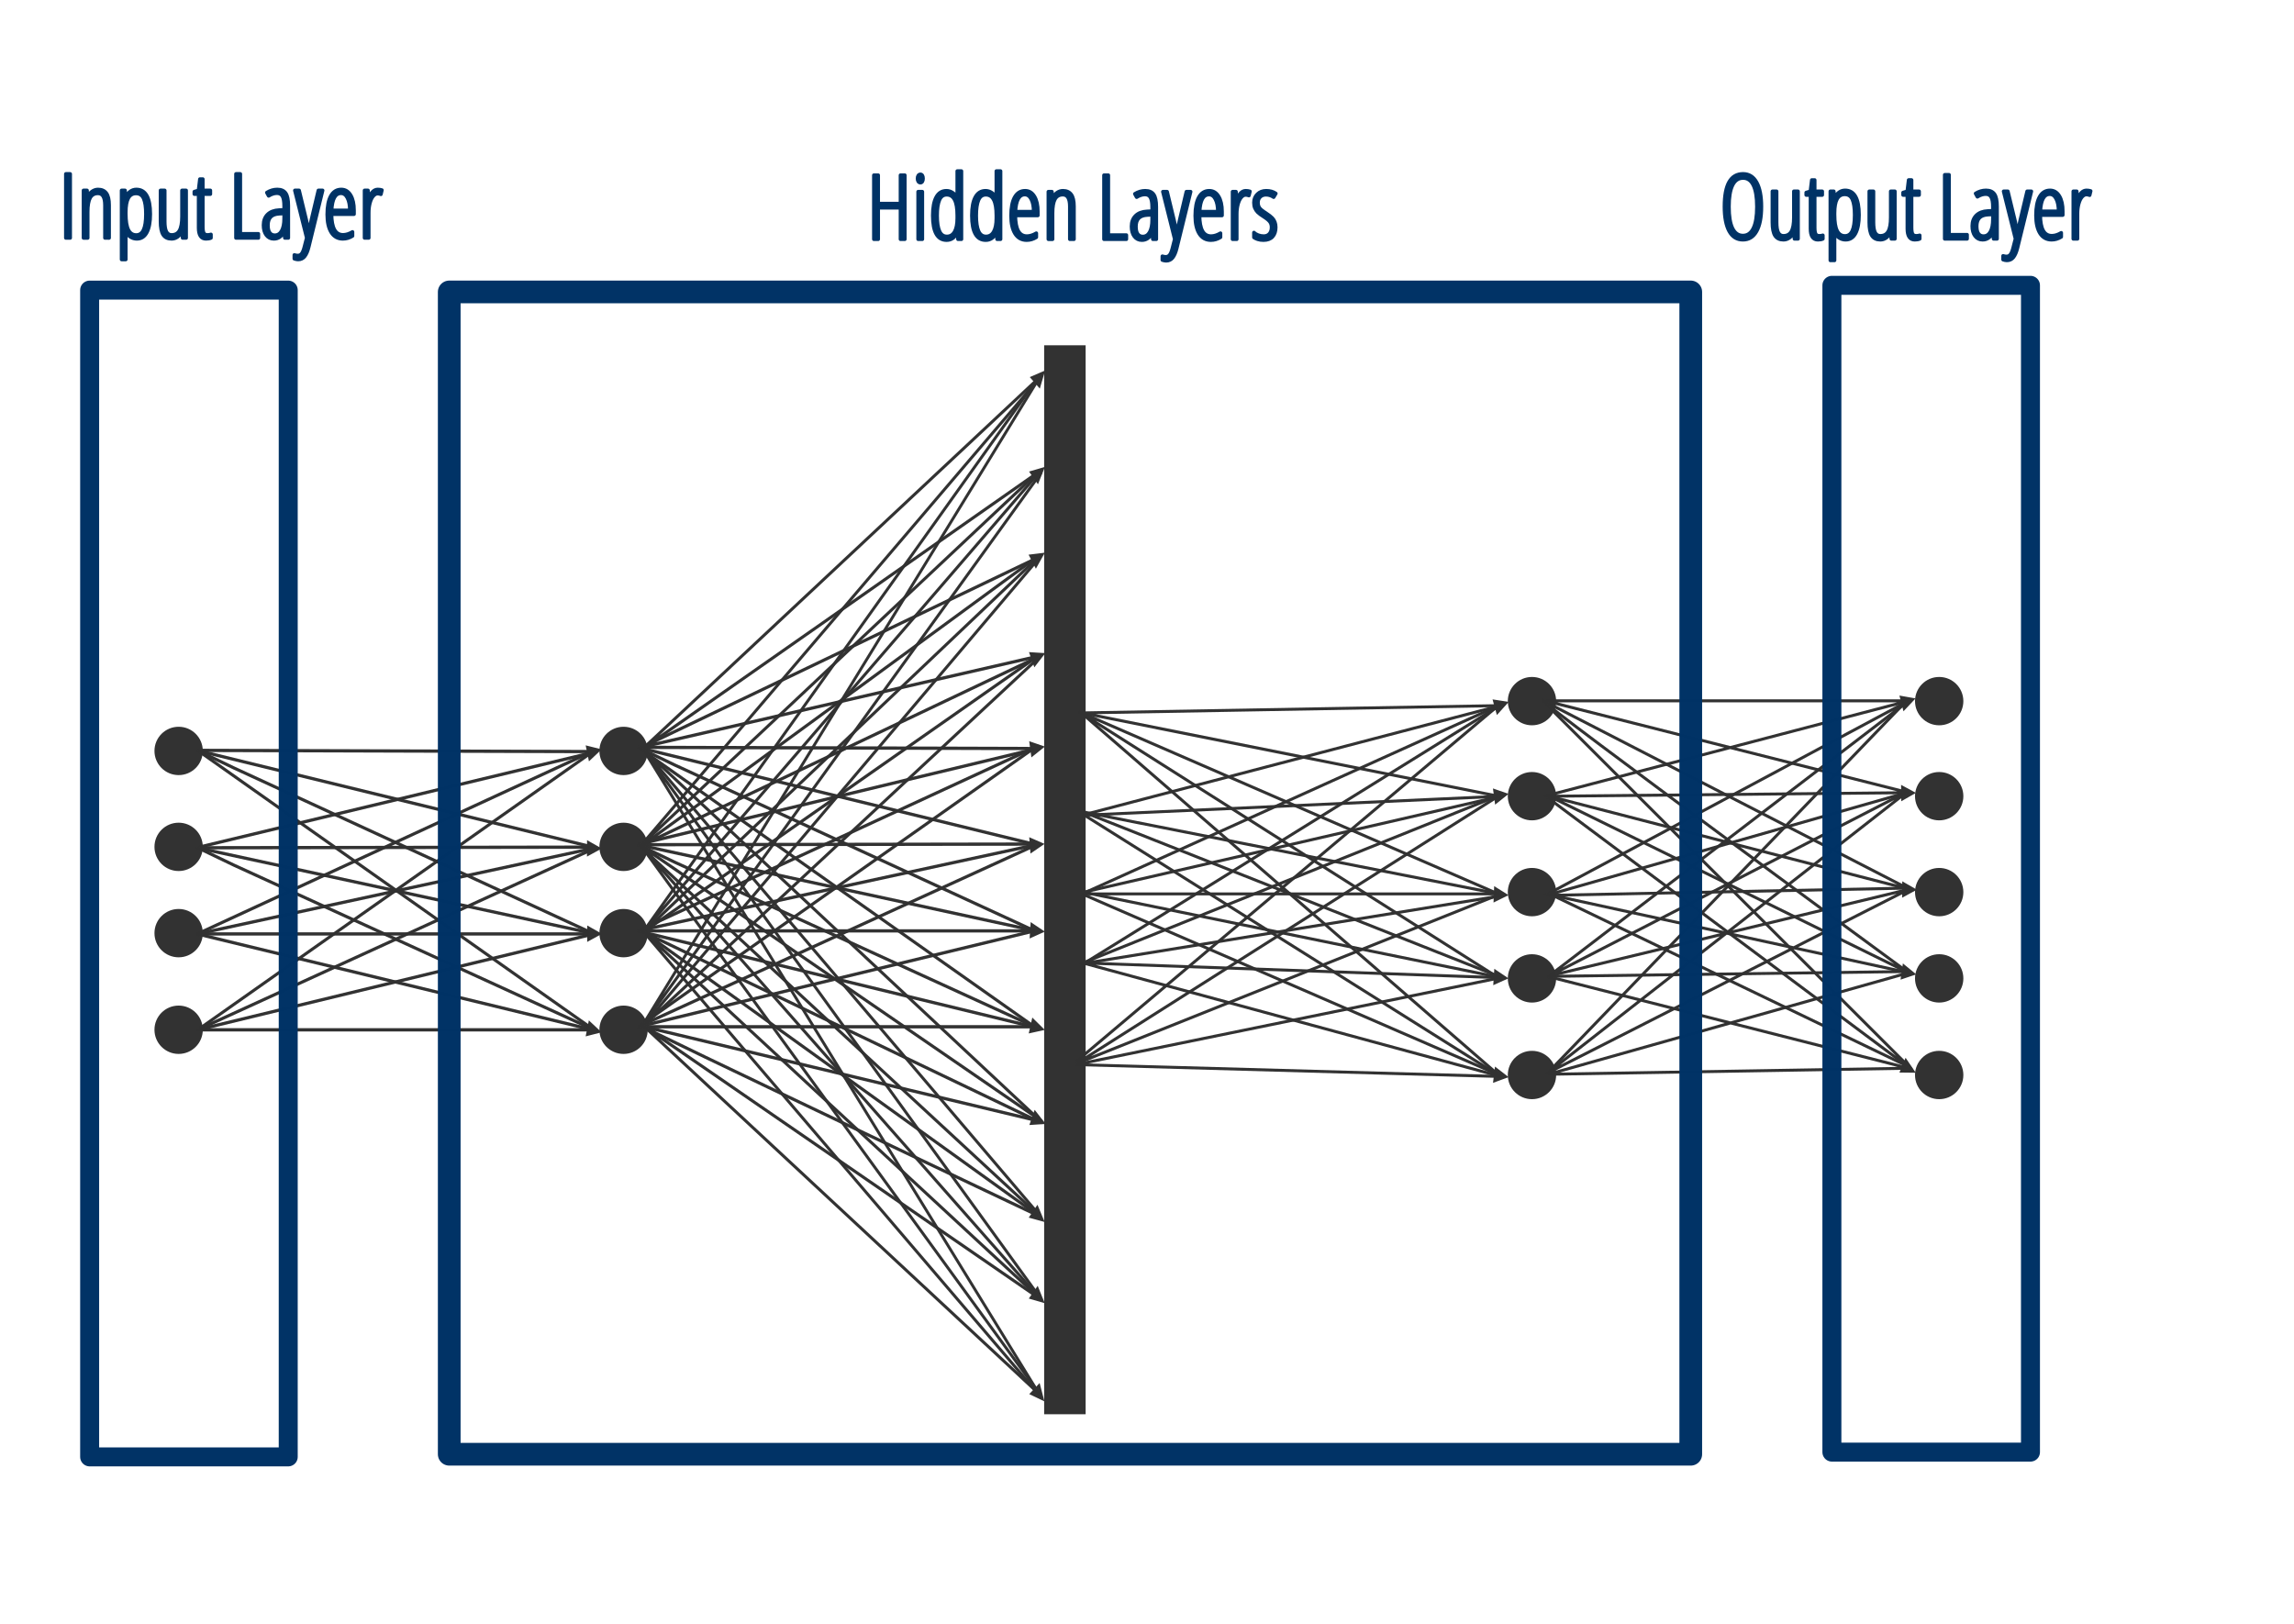 <?xml version="1.0" encoding="UTF-8" standalone="no"?>
<!-- Created with Inkscape (http://www.inkscape.org/) -->

<svg
   width="189.797mm"
   height="134.357mm"
   viewBox="0 0 189.797 134.357"
   version="1.1"
   id="svg5"
   sodipodi:docname="2layer_bild.svg"
   inkscape:version="1.2.2 (732a01da63, 2022-12-09)"
   xmlns:inkscape="http://www.inkscape.org/namespaces/inkscape"
   xmlns:sodipodi="http://sodipodi.sourceforge.net/DTD/sodipodi-0.dtd"
   xmlns="http://www.w3.org/2000/svg"
   xmlns:svg="http://www.w3.org/2000/svg">
  <sodipodi:namedview
     id="namedview424"
     pagecolor="#ffffff"
     bordercolor="#000000"
     borderopacity="0.25"
     inkscape:showpageshadow="2"
     inkscape:pageopacity="0.0"
     inkscape:pagecheckerboard="0"
     inkscape:deskcolor="#d1d1d1"
     inkscape:document-units="mm"
     showgrid="false"
     inkscape:zoom="0.98856545"
     inkscape:cx="264.01894"
     inkscape:cy="271.09991"
     inkscape:window-width="1366"
     inkscape:window-height="705"
     inkscape:window-x="-8"
     inkscape:window-y="-8"
     inkscape:window-maximized="1"
     inkscape:current-layer="svg5" />
  <defs
     id="defs2">
    <rect
       x="240.012"
       y="11.717"
       width="251.351"
       height="38.553"
       id="rect4763" />
    <rect
       x="37.417"
       y="573.554"
       width="128.288"
       height="79.111"
       id="rect2838-7" />
    <rect
       x="37.417"
       y="573.554"
       width="128.288"
       height="79.111"
       id="rect2838-7-4" />
  </defs>
  <circle
     style="fill:#323232;fill-opacity:1;stroke:none;stroke-width:0.333;stroke-linejoin:round;stroke-opacity:0.996;paint-order:fill markers stroke"
     id="path5067"
     cx="14.78"
     cy="62.135"
     r="2" />
  <circle
     style="fill:#323232;fill-opacity:1;stroke:none;stroke-width:0.333;stroke-linejoin:round;stroke-opacity:0.996;paint-order:fill markers stroke"
     id="path5067-0"
     cx="14.78"
     cy="85.206"
     r="2" />
  <circle
     style="fill:#323232;fill-opacity:1;stroke:none;stroke-width:0.333;stroke-linejoin:round;stroke-opacity:0.996;paint-order:fill markers stroke"
     id="path5067-05"
     cx="14.78"
     cy="70.073"
     r="2" />
  <circle
     style="fill:#323232;fill-opacity:1;stroke:none;stroke-width:0.333;stroke-linejoin:round;stroke-opacity:0.996;paint-order:fill markers stroke"
     id="path5067-8"
     cx="14.78"
     cy="77.212"
     r="2" />
  <g
     id="g6897-5"
     transform="matrix(1,0,0,1,65.636,27.412)"
     style="fill:#323232;fill-opacity:1">
    <circle
       style="fill:#323232;fill-opacity:1;stroke:none;stroke-width:0.333;stroke-linejoin:round;stroke-opacity:0.996;paint-order:fill markers stroke"
       id="path5067-7-3-0"
       cx="94.805"
       cy="38.467"
       r="2" />
    <circle
       style="fill:#323232;fill-opacity:1;stroke:none;stroke-width:0.333;stroke-linejoin:round;stroke-opacity:0.996;paint-order:fill markers stroke"
       id="path5067-7-3-2-3"
       cx="94.805"
       cy="30.602"
       r="2" />
    <circle
       style="fill:#323232;fill-opacity:1;stroke:none;stroke-width:0.333;stroke-linejoin:round;stroke-opacity:0.996;paint-order:fill markers stroke"
       id="path5067-0-2-1-3"
       cx="94.805"
       cy="61.538"
       r="2" />
    <circle
       style="fill:#323232;fill-opacity:1;stroke:none;stroke-width:0.333;stroke-linejoin:round;stroke-opacity:0.996;paint-order:fill markers stroke"
       id="path5067-05-0-6-2"
       cx="94.805"
       cy="46.405"
       r="2" />
    <circle
       style="fill:#323232;fill-opacity:1;stroke:none;stroke-width:0.333;stroke-linejoin:round;stroke-opacity:0.996;paint-order:fill markers stroke"
       id="path5067-8-7-9-8"
       cx="94.805"
       cy="53.544"
       r="2" />
  </g>
  <g
     id="g6897-5-6"
     transform="matrix(1,0,0,1,31.945,27.412)"
     style="display:inline;fill:#323232;fill-opacity:1">
    <circle
       style="fill:#323232;fill-opacity:1;stroke:none;stroke-width:0.333;stroke-linejoin:round;stroke-opacity:0.996;paint-order:fill markers stroke"
       id="path5067-7-3-0-8"
       cx="94.805"
       cy="38.467"
       r="2" />
    <circle
       style="fill:#323232;fill-opacity:1;stroke:none;stroke-width:0.333;stroke-linejoin:round;stroke-opacity:0.996;paint-order:fill markers stroke"
       id="path5067-7-3-2-3-2"
       cx="94.805"
       cy="30.602"
       r="2" />
    <circle
       style="fill:#323232;fill-opacity:1;stroke:none;stroke-width:0.333;stroke-linejoin:round;stroke-opacity:0.996;paint-order:fill markers stroke"
       id="path5067-0-2-1-3-1"
       cx="94.805"
       cy="61.538"
       r="2" />
    <circle
       style="fill:#323232;fill-opacity:1;stroke:none;stroke-width:0.333;stroke-linejoin:round;stroke-opacity:0.996;paint-order:fill markers stroke"
       id="path5067-05-0-6-2-3"
       cx="94.805"
       cy="46.405"
       r="2" />
    <circle
       style="fill:#323232;fill-opacity:1;stroke:none;stroke-width:0.333;stroke-linejoin:round;stroke-opacity:0.996;paint-order:fill markers stroke"
       id="path5067-8-7-9-8-3"
       cx="94.805"
       cy="53.544"
       r="2" />
  </g>
  <path
     style="display:inline;fill:#323232;fill-opacity:1;stroke:#323232;stroke-width:0.13;stroke-linejoin:miter;stroke-dasharray:none;stroke-opacity:0.996;paint-order:fill markers stroke"
     id="path17333-3"
     d="m 85.708,46.922 -0.253,-0.486 -0.253,-0.486 0.563,-0.069 0.563,-0.069 -0.31,0.555 z" />
  <path
     style="display:inline;fill:#323232;fill-opacity:1;stroke:#323232;stroke-width:0.13;stroke-linejoin:miter;stroke-dasharray:none;stroke-opacity:0.996;paint-order:fill markers stroke"
     id="path17333-3-1"
     d="m 85.599,55.082 -0.185,-0.526 -0.185,-0.526 0.565,0.035 0.565,0.035 -0.38,0.491 z" />
  <path
     style="display:inline;fill:#323232;fill-opacity:1;stroke:#323232;stroke-width:0.13;stroke-linejoin:miter;stroke-dasharray:none;stroke-opacity:0.996;paint-order:fill markers stroke"
     id="path17333-3-9"
     d="m 85.382,62.548 -0.076,-0.562 -0.076,-0.562 0.543,0.187 0.543,0.187 -0.466,0.375 z" />
  <path
     style="display:inline;fill:#323232;fill-opacity:1;stroke:#323232;stroke-width:0.13;stroke-linejoin:miter;stroke-dasharray:none;stroke-opacity:0.996;paint-order:fill markers stroke"
     id="path17333-3-9-9"
     d="m 85.199,85.426 0.124,-0.551 0.124,-0.551 0.432,0.428 0.432,0.428 -0.556,0.123 z" />
  <path
     style="display:inline;fill:#323232;fill-opacity:1;stroke:#323232;stroke-width:0.13;stroke-linejoin:miter;stroke-dasharray:none;stroke-opacity:0.996;paint-order:fill markers stroke"
     id="path17333-3-9-9-0"
     d="m 123.604,89.502 0.069,-0.564 0.069,-0.564 0.472,0.366 0.472,0.366 -0.54,0.197 z" />
  <path
     style="display:inline;fill:#323232;fill-opacity:1;stroke:#323232;stroke-width:0.13;stroke-linejoin:miter;stroke-dasharray:none;stroke-opacity:0.996;paint-order:fill markers stroke"
     id="path17333-3-9-9-0-8"
     d="m 157.52,58.725 -0.141,-0.545 -0.141,-0.545 0.56,0.099 0.56,0.099 -0.418,0.446 z" />
  <path
     style="display:inline;fill:#323232;fill-opacity:1;stroke:#323232;stroke-width:0.13;stroke-linejoin:miter;stroke-dasharray:none;stroke-opacity:0.996;paint-order:fill markers stroke"
     id="path17333-3-9-9-0-8-3"
     d="m 157.249,88.683 0.213,-0.512 0.213,-0.512 0.352,0.519 0.352,0.519 -0.566,-0.007 z" />
  <path
     style="display:inline;fill:#323232;fill-opacity:1;stroke:#323232;stroke-width:0.13;stroke-linejoin:miter;stroke-dasharray:none;stroke-opacity:0.996;paint-order:fill markers stroke"
     id="path17333-3-9-9-0-8-1"
     d="m 157.324,80.964 0.081,-0.562 0.081,-0.562 0.464,0.38 0.464,0.38 -0.544,0.181 z" />
  <path
     style="display:inline;fill:#323232;fill-opacity:1;stroke:#323232;stroke-width:0.13;stroke-linejoin:miter;stroke-dasharray:none;stroke-opacity:0.996;paint-order:fill markers stroke"
     id="path17333-3-9-9-0-8-0"
     d="m 157.44,74.172 0.005,-0.569 0.005,-0.569 0.508,0.291 0.508,0.291 -0.514,0.278 z" />
  <path
     style="display:inline;fill:#323232;fill-opacity:1;stroke:#323232;stroke-width:0.13;stroke-linejoin:miter;stroke-dasharray:none;stroke-opacity:0.996;paint-order:fill markers stroke"
     id="path17333-3-9-9-0-8-4"
     d="m 157.365,66.19 -0.005,-0.569 -0.005,-0.569 0.514,0.278 0.514,0.278 -0.508,0.291 z" />
  <path
     style="display:inline;fill:#323232;fill-opacity:1;stroke:#323232;stroke-width:0.13;stroke-linejoin:miter;stroke-dasharray:none;stroke-opacity:0.996;paint-order:fill markers stroke"
     id="path17333-3-9-9-0-1"
     d="m 123.617,81.416 0.037,-0.568 0.037,-0.568 0.491,0.33 0.491,0.33 -0.528,0.238 z" />
  <path
     style="display:inline;fill:#323232;fill-opacity:1;stroke:#323232;stroke-width:0.13;stroke-linejoin:miter;stroke-dasharray:none;stroke-opacity:0.996;paint-order:fill markers stroke"
     id="path17333-3-9-9-0-11"
     d="m 123.638,74.574 0.022,-0.569 0.022,-0.569 0.499,0.312 0.499,0.312 -0.522,0.257 z" />
  <path
     style="display:inline;fill:#323232;fill-opacity:1;stroke:#323232;stroke-width:0.13;stroke-linejoin:miter;stroke-dasharray:none;stroke-opacity:0.996;paint-order:fill markers stroke"
     id="path17333-3-9-9-0-0"
     d="m 123.751,66.459 -0.076,-0.562 -0.076,-0.562 0.543,0.188 0.543,0.188 -0.467,0.375 z" />
  <path
     style="display:inline;fill:#323232;fill-opacity:1;stroke:#323232;stroke-width:0.13;stroke-linejoin:miter;stroke-dasharray:none;stroke-opacity:0.996;paint-order:fill markers stroke"
     id="path17333-3-9-9-0-7"
     d="m 123.877,59.035 -0.15,-0.542 -0.15,-0.542 0.561,0.086 0.561,0.086 -0.411,0.456 z" />
  <path
     style="display:inline;fill:#323232;fill-opacity:1;stroke:#323232;stroke-width:0.13;stroke-linejoin:miter;stroke-dasharray:none;stroke-opacity:0.996;paint-order:fill markers stroke"
     id="path17333-3-9-9-06"
     d="m 85.264,115.334 0.359,-0.384 0.359,-0.384 0.165,0.634 0.165,0.634 -0.524,-0.251 z" />
  <path
     style="display:inline;fill:#323232;fill-opacity:1;stroke:#323232;stroke-width:0.13;stroke-linejoin:miter;stroke-dasharray:none;stroke-opacity:0.996;paint-order:fill markers stroke"
     id="path17333-3-9-9-1"
     d="m 85.224,107.411 0.308,-0.441 0.308,-0.441 0.242,0.599 0.242,0.599 -0.549,-0.158 z" />
  <path
     style="display:inline;fill:#323232;fill-opacity:1;stroke:#323232;stroke-width:0.13;stroke-linejoin:miter;stroke-dasharray:none;stroke-opacity:0.996;paint-order:fill markers stroke"
     id="path17333-3-9-9-07"
     d="m 85.217,100.712 0.303,-0.445 0.303,-0.445 0.248,0.596 0.248,0.596 -0.551,-0.15 z" />
  <path
     style="display:inline;fill:#323232;fill-opacity:1;stroke:#323232;stroke-width:0.13;stroke-linejoin:miter;stroke-dasharray:none;stroke-opacity:0.996;paint-order:fill markers stroke"
     id="path17333-3-9-9-8"
     d="m 85.258,93.017 0.184,-0.527 0.184,-0.527 0.381,0.49 0.381,0.49 -0.565,0.037 z" />
  <path
     style="display:inline;fill:#323232;fill-opacity:1;stroke:#323232;stroke-width:0.13;stroke-linejoin:miter;stroke-dasharray:none;stroke-opacity:0.996;paint-order:fill markers stroke"
     id="path17333-3-9-91"
     d="m 85.258,77.551 0.037,-0.568 0.037,-0.568 0.491,0.33 0.491,0.33 -0.528,0.238 z" />
  <path
     style="display:inline;fill:#323232;fill-opacity:1;stroke:#323232;stroke-width:0.13;stroke-linejoin:miter;stroke-dasharray:none;stroke-opacity:0.996;paint-order:fill markers stroke"
     id="path17333-3-9-96"
     d="m 85.312,70.511 -0.042,-0.567 -0.042,-0.567 0.53,0.232 0.53,0.232 -0.488,0.335 z" />
  <path
     style="display:inline;fill:#323232;fill-opacity:1;stroke:#323232;stroke-width:0.13;stroke-linejoin:miter;stroke-dasharray:none;stroke-opacity:0.996;paint-order:fill markers stroke"
     id="path17333-3-6"
     d="m 85.862,39.936 -0.309,-0.44 -0.309,-0.44 0.549,-0.161 0.549,-0.161 -0.24,0.6 z" />
  <path
     style="display:inline;fill:#323232;fill-opacity:1;stroke:#323232;stroke-width:0.13;stroke-linejoin:miter;stroke-dasharray:none;stroke-opacity:0.996;paint-order:fill markers stroke"
     id="path17333-3-7"
     d="m 86.002,32.023 -0.347,-0.398 -0.347,-0.398 0.531,-0.229 0.531,-0.229 -0.184,0.627 z" />
  <g
     id="g23153"
     transform="matrix(0.854,0,0,1,-2.509,-1.414)">
    <path
       style="fill:#323232;fill-opacity:1;stroke:#323232;stroke-width:0.27;stroke-linejoin:round;stroke-dasharray:none;stroke-opacity:0.996;paint-order:fill markers stroke"
       d="m 21.989,63.503 38.453,0.1"
       id="path9126" />
    <path
       style="display:inline;fill:#323232;fill-opacity:1;stroke:#323232;stroke-width:0.27;stroke-linejoin:round;stroke-dasharray:none;stroke-opacity:0.996;paint-order:fill markers stroke"
       d="M 21.989,86.625 H 60.555"
       id="path9126-3" />
    <path
       style="display:inline;fill:#323232;fill-opacity:1;stroke:#323232;stroke-width:0.27;stroke-linejoin:round;stroke-dasharray:none;stroke-opacity:0.996;paint-order:fill markers stroke"
       d="M 21.989,78.692 H 60.483"
       id="path9126-33" />
    <path
       style="display:inline;fill:#323232;fill-opacity:1;stroke:#323232;stroke-width:0.27;stroke-linejoin:round;stroke-dasharray:none;stroke-opacity:0.996;paint-order:fill markers stroke"
       d="m 21.954,71.562 c 0,0 39.432,-0.053 38.583,-0.053"
       id="path9126-4" />
    <path
       style="fill:#323232;fill-opacity:1;stroke:#323232;stroke-width:0.265;stroke-linejoin:round;stroke-dasharray:none;stroke-opacity:0.996;paint-order:fill markers stroke"
       d="M 21.984,71.558 60.405,63.669"
       id="path13390" />
    <path
       style="display:inline;fill:#323232;fill-opacity:1;stroke:#323232;stroke-width:0.265;stroke-linejoin:round;stroke-dasharray:none;stroke-opacity:0.996;paint-order:fill markers stroke"
       d="M 22.059,86.632 60.509,78.681"
       id="path13390-3" />
    <path
       style="display:inline;fill:#323232;fill-opacity:1;stroke:#323232;stroke-width:0.265;stroke-linejoin:round;stroke-dasharray:none;stroke-opacity:0.996;paint-order:fill markers stroke"
       d="m 22.017,63.503 38.522,8.039"
       id="path13390-8" />
    <path
       style="display:inline;fill:#323232;fill-opacity:1;stroke:#323232;stroke-width:0.265;stroke-linejoin:round;stroke-dasharray:none;stroke-opacity:0.996;paint-order:fill markers stroke"
       d="m 21.992,71.552 38.514,7.124"
       id="path13390-8-7" />
    <path
       style="display:inline;fill:#323232;fill-opacity:1;stroke:#323232;stroke-width:0.265;stroke-linejoin:round;stroke-dasharray:none;stroke-opacity:0.996;paint-order:fill markers stroke"
       d="m 22.027,78.688 38.448,7.965"
       id="path13390-8-5" />
    <path
       style="fill:#323232;fill-opacity:1;stroke:#323232;stroke-width:0.265;stroke-linejoin:round;stroke-dasharray:none;stroke-opacity:0.996;paint-order:fill markers stroke"
       d="M 22.06,78.689 60.423,63.548"
       id="path14264" />
    <path
       style="fill:#323232;fill-opacity:1;stroke:#323232;stroke-width:0.265;stroke-linejoin:round;stroke-dasharray:none;stroke-opacity:0.996;paint-order:fill markers stroke"
       d="M 22.057,86.65 60.385,63.595"
       id="path14266" />
    <path
       style="display:inline;fill:#323232;fill-opacity:1;stroke:#323232;stroke-width:0.265;stroke-linejoin:round;stroke-dasharray:none;stroke-opacity:0.996;paint-order:fill markers stroke"
       d="M 22.02,78.698 60.679,71.552"
       id="path13390-6" />
    <path
       style="display:inline;fill:#323232;fill-opacity:1;stroke:#323232;stroke-width:0.265;stroke-linejoin:round;stroke-dasharray:none;stroke-opacity:0.996;paint-order:fill markers stroke"
       d="M 22.04,86.643 60.596,71.586"
       id="path14264-5" />
    <path
       style="display:inline;fill:#323232;fill-opacity:1;stroke:#323232;stroke-width:0.265;stroke-linejoin:round;stroke-dasharray:none;stroke-opacity:0.996;paint-order:fill markers stroke"
       d="M 60.481,86.635 22.081,63.501"
       id="path14266-6" />
    <path
       style="display:inline;fill:#323232;fill-opacity:1;stroke:#323232;stroke-width:0.265;stroke-linejoin:round;stroke-dasharray:none;stroke-opacity:0.996;paint-order:fill markers stroke"
       d="M 60.533,78.709 25.627,64.969 22.045,63.501"
       id="path14264-5-9" />
    <path
       style="display:inline;fill:#323232;fill-opacity:1;stroke:#323232;stroke-width:0.265;stroke-linejoin:round;stroke-dasharray:none;stroke-opacity:0.996;paint-order:fill markers stroke"
       d="M 60.515,86.636 25.627,73.01 22.045,71.543"
       id="path14264-5-9-2" />
    <path
       style="fill:#323232;fill-opacity:1;stroke:#323232;stroke-width:0.265;stroke-linejoin:miter;stroke-dasharray:none;stroke-opacity:0.996;paint-order:fill markers stroke"
       id="path17333"
       d="m 49.095,59.835 v -1.182 -1.182 l 1.024,0.591 1.024,0.591 -1.024,0.591 z"
       transform="matrix(0.569,-0.136,0.112,0.469,25.408,42.901)" />
    <path
       style="display:inline;fill:#323232;fill-opacity:1;stroke:#323232;stroke-width:0.265;stroke-linejoin:miter;stroke-dasharray:none;stroke-opacity:0.996;paint-order:fill markers stroke"
       id="path17333-9"
       d="m 49.095,59.835 v -1.182 -1.182 l 1.024,0.591 1.024,0.591 -1.024,0.591 z"
       transform="matrix(0.585,0.004,-0.003,0.482,31.341,43.146)" />
    <path
       style="display:inline;fill:#323232;fill-opacity:1;stroke:#323232;stroke-width:0.265;stroke-linejoin:miter;stroke-dasharray:none;stroke-opacity:0.996;paint-order:fill markers stroke"
       id="path17333-9-9"
       d="m 49.095,59.835 v -1.182 -1.182 l 1.024,0.591 1.024,0.591 -1.024,0.591 z"
       transform="matrix(0.585,0.004,-0.003,0.482,31.361,50.206)" />
    <path
       style="display:inline;fill:#323232;fill-opacity:1;stroke:#323232;stroke-width:0.265;stroke-linejoin:miter;stroke-dasharray:none;stroke-opacity:0.996;paint-order:fill markers stroke"
       id="path17333-9-9-7"
       d="m 49.095,59.835 v -1.182 -1.182 l 1.024,0.591 1.024,0.591 -1.024,0.591 z"
       transform="matrix(0.569,0.133,-0.11,0.469,38.423,52.485)" />
  </g>
  <g
     id="g6664-2"
     transform="translate(29.591,20.212)"
     style="display:inline;fill:#323232;fill-opacity:1">
    <circle
       style="fill:#323232;fill-opacity:1;stroke:none;stroke-width:0.333;stroke-linejoin:round;stroke-opacity:0.996;paint-order:fill markers stroke"
       id="path5067-7"
       cx="22"
       cy="41.923"
       r="2" />
    <circle
       style="fill:#323232;fill-opacity:1;stroke:none;stroke-width:0.333;stroke-linejoin:round;stroke-opacity:0.996;paint-order:fill markers stroke"
       id="path5067-0-2"
       cx="22"
       cy="64.994"
       r="2" />
    <circle
       style="fill:#323232;fill-opacity:1;stroke:none;stroke-width:0.333;stroke-linejoin:round;stroke-opacity:0.996;paint-order:fill markers stroke"
       id="path5067-05-0"
       cx="22"
       cy="49.861"
       r="2" />
    <circle
       style="fill:#323232;fill-opacity:1;stroke:none;stroke-width:0.333;stroke-linejoin:round;stroke-opacity:0.996;paint-order:fill markers stroke"
       id="path5067-8-7"
       cx="22"
       cy="57"
       r="2" />
  </g>
  <g
     id="g23189"
     transform="matrix(0.854,0,0,1,-2.509,-1.414)">
    <path
       style="display:inline;fill:none;fill-opacity:1;stroke:#323232;stroke-width:0.27;stroke-linejoin:round;stroke-dasharray:none;stroke-opacity:0.996;paint-order:fill markers stroke"
       d="M 64.675,63.251 103.129,63.351"
       id="path9126-40" />
    <path
       style="display:inline;fill:none;fill-opacity:1;stroke:#323232;stroke-width:0.27;stroke-linejoin:round;stroke-dasharray:none;stroke-opacity:0.996;paint-order:fill markers stroke"
       d="M 64.675,86.372 H 103.241"
       id="path9126-3-6" />
    <path
       style="display:inline;fill:none;fill-opacity:1;stroke:#323232;stroke-width:0.27;stroke-linejoin:round;stroke-dasharray:none;stroke-opacity:0.996;paint-order:fill markers stroke"
       d="M 64.675,78.44 H 103.17"
       id="path9126-33-9" />
    <path
       style="display:inline;fill:none;fill-opacity:1;stroke:#323232;stroke-width:0.27;stroke-linejoin:round;stroke-dasharray:none;stroke-opacity:0.996;paint-order:fill markers stroke"
       d="m 64.64,71.309 c 0,0 39.432,-0.053 38.583,-0.053"
       id="path9126-4-4" />
    <path
       style="display:inline;fill:none;fill-opacity:1;stroke:#323232;stroke-width:0.265;stroke-linejoin:round;stroke-dasharray:none;stroke-opacity:0.996;paint-order:fill markers stroke"
       d="M 64.67,71.306 103.091,63.417"
       id="path13390-0" />
    <path
       style="display:inline;fill:none;fill-opacity:1;stroke:#323232;stroke-width:0.265;stroke-linejoin:round;stroke-dasharray:none;stroke-opacity:0.996;paint-order:fill markers stroke"
       d="M 64.745,86.379 103.195,78.428"
       id="path13390-3-2" />
    <path
       style="display:inline;fill:none;fill-opacity:1;stroke:#323232;stroke-width:0.265;stroke-linejoin:round;stroke-dasharray:none;stroke-opacity:0.996;paint-order:fill markers stroke"
       d="m 64.703,63.25 38.522,8.039"
       id="path13390-8-8" />
    <path
       style="display:inline;fill:none;fill-opacity:1;stroke:#323232;stroke-width:0.265;stroke-linejoin:round;stroke-dasharray:none;stroke-opacity:0.996;paint-order:fill markers stroke"
       d="m 64.679,71.3 38.514,7.124"
       id="path13390-8-7-0" />
    <path
       style="display:inline;fill:none;fill-opacity:1;stroke:#323232;stroke-width:0.265;stroke-linejoin:round;stroke-dasharray:none;stroke-opacity:0.996;paint-order:fill markers stroke"
       d="m 64.713,78.436 38.448,7.965"
       id="path13390-8-5-1" />
    <path
       style="display:inline;fill:none;fill-opacity:1;stroke:#323232;stroke-width:0.265;stroke-linejoin:round;stroke-dasharray:none;stroke-opacity:0.996;paint-order:fill markers stroke"
       d="M 64.746,78.437 103.109,63.296"
       id="path14264-3" />
    <path
       style="display:inline;fill:none;fill-opacity:1;stroke:#323232;stroke-width:0.265;stroke-linejoin:round;stroke-dasharray:none;stroke-opacity:0.996;paint-order:fill markers stroke"
       d="M 64.743,86.398 103.072,63.342"
       id="path14266-0" />
    <path
       style="display:inline;fill:none;fill-opacity:1;stroke:#323232;stroke-width:0.265;stroke-linejoin:round;stroke-dasharray:none;stroke-opacity:0.996;paint-order:fill markers stroke"
       d="m 64.706,78.445 38.659,-7.146"
       id="path13390-6-3" />
    <path
       style="display:inline;fill:none;fill-opacity:1;stroke:#323232;stroke-width:0.265;stroke-linejoin:round;stroke-dasharray:none;stroke-opacity:0.996;paint-order:fill markers stroke"
       d="M 64.726,86.39 103.283,71.333"
       id="path14264-5-6" />
    <path
       style="display:inline;fill:none;fill-opacity:1;stroke:#323232;stroke-width:0.265;stroke-linejoin:round;stroke-dasharray:none;stroke-opacity:0.996;paint-order:fill markers stroke"
       d="M 103.168,86.383 64.767,63.248"
       id="path14266-6-6" />
    <path
       style="display:inline;fill:none;fill-opacity:1;stroke:#323232;stroke-width:0.265;stroke-linejoin:round;stroke-dasharray:none;stroke-opacity:0.996;paint-order:fill markers stroke"
       d="M 103.219,78.456 68.313,64.716 64.731,63.249"
       id="path14264-5-9-22" />
    <path
       style="display:inline;fill:none;fill-opacity:1;stroke:#323232;stroke-width:0.265;stroke-linejoin:round;stroke-dasharray:none;stroke-opacity:0.996;paint-order:fill markers stroke"
       d="M 103.202,86.383 68.313,72.758 64.731,71.29"
       id="path14264-5-9-2-6" />
    <path
       style="fill:none;fill-opacity:1;stroke:#323232;stroke-width:0.265;stroke-linejoin:miter;stroke-dasharray:none;stroke-opacity:0.996;paint-order:fill markers stroke"
       d="M 103.455,55.723 65.199,63.219 103.384,47.591"
       id="path19032" />
    <path
       style="fill:none;fill-opacity:1;stroke:#323232;stroke-width:0.265;stroke-linejoin:miter;stroke-dasharray:none;stroke-opacity:0.996;paint-order:fill markers stroke"
       d="M 65.552,63.219 Z"
       id="path19034" />
    <path
       style="fill:none;fill-opacity:1;stroke:#323232;stroke-width:0.265;stroke-linejoin:miter;stroke-dasharray:none;stroke-opacity:0.996;paint-order:fill markers stroke"
       d="M 103.596,40.449 65.203,63.378 103.526,32.741"
       id="path19036" />
    <path
       style="fill:none;fill-opacity:1;stroke:#323232;stroke-width:0.265;stroke-linejoin:miter;stroke-dasharray:none;stroke-opacity:0.996;paint-order:fill markers stroke"
       d="M 103.95,94.333 65.199,63.36 103.331,101.652"
       id="path19038" />
    <path
       style="fill:none;fill-opacity:1;stroke:#323232;stroke-width:0.265;stroke-linejoin:miter;stroke-dasharray:none;stroke-opacity:0.996;paint-order:fill markers stroke"
       d="M 103.853,108.971 65.269,63.431 103.809,117.032"
       id="path19040" />
    <path
       style="fill:none;fill-opacity:1;stroke:#323232;stroke-width:0.265;stroke-linejoin:miter;stroke-dasharray:none;stroke-opacity:0.996;paint-order:fill markers stroke"
       d="M 103.526,32.811 65.057,71.351 103.384,40.59"
       id="path19042" />
    <path
       style="fill:none;fill-opacity:1;stroke:#323232;stroke-width:0.265;stroke-linejoin:miter;stroke-dasharray:none;stroke-opacity:0.996;paint-order:fill markers stroke"
       d="m 103.384,47.52 c 0,0 -37.974,23.76 -38.256,23.831 L 103.455,55.794"
       id="path19044" />
    <path
       style="fill:none;fill-opacity:1;stroke:#323232;stroke-width:0.265;stroke-linejoin:miter;stroke-dasharray:none;stroke-opacity:0.996;paint-order:fill markers stroke"
       d="M 103.879,94.191 64.704,71.209 c 0.849,0.778 38.681,30.619 38.681,30.619"
       id="path19046" />
    <path
       style="fill:none;fill-opacity:1;stroke:#323232;stroke-width:0.265;stroke-linejoin:miter;stroke-dasharray:none;stroke-opacity:0.996;paint-order:fill markers stroke"
       d="M 103.879,109.041 65.128,71.492 103.446,116.511"
       id="path19048" />
    <path
       style="fill:none;fill-opacity:1;stroke:#323232;stroke-width:0.265;stroke-linejoin:miter;stroke-dasharray:none;stroke-opacity:0.996;paint-order:fill markers stroke"
       d="M 103.526,32.882 Z"
       id="path19050" />
    <path
       style="fill:none;fill-opacity:1;stroke:#323232;stroke-width:0.265;stroke-linejoin:miter;stroke-dasharray:none;stroke-opacity:0.996;paint-order:fill markers stroke"
       d="M 103.526,32.67 65.269,78.493 103.667,40.449"
       id="path19052" />
    <path
       style="fill:none;fill-opacity:1;stroke:#323232;stroke-width:0.265;stroke-linejoin:miter;stroke-dasharray:none;stroke-opacity:0.996;paint-order:fill markers stroke"
       d="M 103.455,55.723 65.34,78.493 103.526,47.52"
       id="path19054" />
    <path
       style="fill:none;fill-opacity:1;stroke:#323232;stroke-width:0.265;stroke-linejoin:miter;stroke-dasharray:none;stroke-opacity:0.996;paint-order:fill markers stroke"
       d="M 103.72,94.28 65.34,78.564 103.367,101.899"
       id="path19056" />
    <path
       style="fill:none;fill-opacity:1;stroke:#323232;stroke-width:0.265;stroke-linejoin:miter;stroke-dasharray:none;stroke-opacity:0.996;paint-order:fill markers stroke"
       d="M 103.756,108.918 65.269,78.493 103.879,117.103"
       id="path19058" />
    <path
       style="fill:none;fill-opacity:1;stroke:#323232;stroke-width:0.265;stroke-linejoin:miter;stroke-dasharray:none;stroke-opacity:0.996;paint-order:fill markers stroke"
       d="M 103.526,32.811 65.128,86.342 103.809,40.519"
       id="path19060" />
    <path
       style="fill:none;fill-opacity:1;stroke:#323232;stroke-width:0.265;stroke-linejoin:miter;stroke-dasharray:none;stroke-opacity:0.996;paint-order:fill markers stroke"
       d="M 103.526,47.661 65.199,86.342 103.526,55.864"
       id="path19062" />
    <path
       style="fill:none;fill-opacity:1;stroke:#323232;stroke-width:0.265;stroke-linejoin:miter;stroke-dasharray:none;stroke-opacity:0.996;paint-order:fill markers stroke"
       d="M 103.667,94.191 65.199,86.342 C 65.34,86.554 103.49,101.988 103.49,101.988"
       id="path19064" />
    <path
       style="fill:none;fill-opacity:1;stroke:#323232;stroke-width:0.265;stroke-linejoin:miter;stroke-dasharray:none;stroke-opacity:0.996;paint-order:fill markers stroke"
       d="M 103.782,108.927 65.34,86.342 103.375,116.564"
       id="path19066" />
  </g>
  <rect
     style="fill:#323232;fill-opacity:1;stroke:#323232;stroke-width:0.236;stroke-linejoin:miter;stroke-dasharray:none;stroke-opacity:0.996;paint-order:fill markers stroke"
     id="rect21914"
     width="3.197"
     height="88.214"
     x="86.507"
     y="28.688" />
  <path
     style="fill:none;fill-opacity:1;stroke:#323232;stroke-width:0.244;stroke-linejoin:miter;stroke-dasharray:none;stroke-opacity:0.996;paint-order:fill markers stroke"
     d="M 123.933,73.967 H 89.523 L 123.933,58.41"
     id="path28733" />
  <path
     style="fill:none;fill-opacity:1;stroke:#323232;stroke-width:0.244;stroke-linejoin:miter;stroke-dasharray:none;stroke-opacity:0.996;paint-order:fill markers stroke"
     d="m 124.054,65.906 -34.41,7.92 34.531,7.071"
     id="path28735" />
  <path
     style="fill:none;fill-opacity:1;stroke:#323232;stroke-width:0.244;stroke-linejoin:miter;stroke-dasharray:none;stroke-opacity:0.996;paint-order:fill markers stroke"
     d="M 89.523,73.967 124.054,88.959"
     id="path28737" />
  <path
     style="fill:none;fill-opacity:1;stroke:#323232;stroke-width:0.244;stroke-linejoin:miter;stroke-dasharray:none;stroke-opacity:0.996;paint-order:fill markers stroke"
     d="M 124.015,65.889 89.492,67.461 124.023,58.41"
     id="path28739" />
  <path
     style="fill:none;fill-opacity:1;stroke:#323232;stroke-width:0.244;stroke-linejoin:miter;stroke-dasharray:none;stroke-opacity:0.996;paint-order:fill markers stroke"
     d="M 124.023,73.967 89.613,67.179 124.264,80.897"
     id="path28741" />
  <path
     style="fill:none;fill-opacity:1;stroke:#323232;stroke-width:0.244;stroke-linejoin:miter;stroke-dasharray:none;stroke-opacity:0.996;paint-order:fill markers stroke"
     d="M 89.734,67.461 124.159,89.082"
     id="path28743" />
  <path
     style="fill:none;fill-opacity:1;stroke:#323232;stroke-width:0.244;stroke-linejoin:miter;stroke-dasharray:none;stroke-opacity:0.996;paint-order:fill markers stroke"
     d="M 124.023,80.897 89.598,79.678 124.264,89.1"
     id="path28745" />
  <path
     style="fill:none;fill-opacity:1;stroke:#323232;stroke-width:0.244;stroke-linejoin:miter;stroke-dasharray:none;stroke-opacity:0.996;paint-order:fill markers stroke"
     d="M 124.264,74.109 89.372,79.766 124.144,65.764"
     id="path28747" />
  <path
     style="fill:none;fill-opacity:1;stroke:#323232;stroke-width:0.244;stroke-linejoin:miter;stroke-dasharray:none;stroke-opacity:0.996;paint-order:fill markers stroke"
     d="M 89.613,79.766 124.023,58.41"
     id="path28749" />
  <path
     style="fill:none;fill-opacity:1;stroke:#323232;stroke-width:0.244;stroke-linejoin:miter;stroke-dasharray:none;stroke-opacity:0.996;paint-order:fill markers stroke"
     d="m 123.844,58.389 -34.32,0.6 34.491,6.9"
     id="path28751" />
  <path
     style="fill:none;fill-opacity:1;stroke:#323232;stroke-width:0.244;stroke-linejoin:miter;stroke-dasharray:none;stroke-opacity:0.996;paint-order:fill markers stroke"
     d="M 124.015,73.99 89.268,58.889 124.271,81.09"
     id="path28753" />
  <path
     style="fill:none;fill-opacity:1;stroke:#323232;stroke-width:0.244;stroke-linejoin:miter;stroke-dasharray:none;stroke-opacity:0.996;paint-order:fill markers stroke"
     d="M 89.353,58.889 124.13,89.073 89.012,88.09 124.186,80.89"
     id="path28755" />
  <path
     style="fill:none;fill-opacity:1;stroke:#323232;stroke-width:0.244;stroke-linejoin:miter;stroke-dasharray:none;stroke-opacity:0.996;paint-order:fill markers stroke"
     d="M 124.1,73.99 89.097,87.99 124.1,65.789"
     id="path28757" />
  <path
     style="fill:none;fill-opacity:1;stroke:#323232;stroke-width:0.244;stroke-linejoin:miter;stroke-dasharray:none;stroke-opacity:0.996;paint-order:fill markers stroke"
     d="M 89.097,87.79 124.186,58.189"
     id="path28759" />
  <path
     style="fill:none;fill-opacity:1;stroke:#323232;stroke-width:0.244;stroke-linejoin:miter;stroke-dasharray:none;stroke-opacity:0.996;paint-order:fill markers stroke"
     d="m 157.908,57.989 h -30.052 l 30.052,7.6 -30.137,0.3 z"
     id="path30957" />
  <path
     style="fill:none;fill-opacity:1;stroke:#323232;stroke-width:0.244;stroke-linejoin:miter;stroke-dasharray:none;stroke-opacity:0.996;paint-order:fill markers stroke"
     d="M 157.994,73.59 127.686,57.989 c 0.085,0.4 30.222,22.501 30.222,22.501 l -29.71,-14.601 z"
     id="path30959" />
  <path
     style="fill:none;fill-opacity:1;stroke:#323232;stroke-width:0.244;stroke-linejoin:miter;stroke-dasharray:none;stroke-opacity:0.996;paint-order:fill markers stroke"
     d="M 127.942,58.289 158.164,88.49 128.027,65.989"
     id="path30961" />
  <path
     style="fill:none;fill-opacity:1;stroke:#323232;stroke-width:0.244;stroke-linejoin:miter;stroke-dasharray:none;stroke-opacity:0.996;paint-order:fill markers stroke"
     d="m 128.027,73.99 29.881,-16.001 -29.795,22.801 29.71,-15.301 -29.795,23.301 29.881,-15.201 -29.881,7.2 29.881,7.6 -29.795,0.5 29.795,-8.4 z"
     id="path30963" />
  <path
     style="fill:none;fill-opacity:1;stroke:#323232;stroke-width:0.244;stroke-linejoin:miter;stroke-dasharray:none;stroke-opacity:0.996;paint-order:fill markers stroke"
     d="m 157.737,65.589 -29.795,8.5 29.71,-0.6"
     id="path30965" />
  <path
     style="fill:none;fill-opacity:1;stroke:#323232;stroke-width:0.244;stroke-linejoin:miter;stroke-dasharray:none;stroke-opacity:0.996;paint-order:fill markers stroke"
     d="m 128.369,74.04 29.71,14.301"
     id="path30967" />
  <path
     style="fill:none;fill-opacity:1;stroke:#323232;stroke-width:0.244;stroke-linejoin:miter;stroke-dasharray:none;stroke-opacity:0.996;paint-order:fill markers stroke"
     d="m 128.07,80.79 29.582,-0.4"
     id="path30969" />
  <path
     style="fill:none;fill-opacity:1;stroke:#323232;stroke-width:0.244;stroke-linejoin:miter;stroke-dasharray:none;stroke-opacity:0.996;paint-order:fill markers stroke"
     d="M 157.737,57.989 127.942,88.89"
     id="path30971" />
  <g
     aria-label="Output Layer"
     transform="matrix(0.265,0,0,0.265,129.126,-137.877)"
     id="text2836"
     style="font-size:28px;line-height:1;font-family:'Open Sans';-inkscape-font-specification:'Open Sans';text-align:end;white-space:pre;shape-inside:url(#rect2838-7);display:inline;fill:#003366;stroke-width:1.134;stroke-linejoin:round;stroke-opacity:0.996;paint-order:fill markers stroke">
    <path
       d="m 62.66,584.843 q 0,4.963 -1.49,7.629 -1.477,2.666 -4.279,2.666 -2.83,0 -4.293,-2.68 -1.463,-2.693 -1.463,-7.643 0,-5.168 1.449,-7.697 1.449,-2.529 4.348,-2.529 2.789,0 4.252,2.666 1.477,2.652 1.477,7.588 z m -10.131,0 q 0,4.457 1.107,6.74 1.121,2.27 3.254,2.27 2.146,0 3.254,-2.256 1.121,-2.256 1.121,-6.754 0,-4.443 -1.094,-6.699 -1.094,-2.27 -3.24,-2.27 -2.201,0 -3.309,2.297 -1.094,2.283 -1.094,6.672 z"
       style="stroke:#003366"
       id="path82299" />
    <path
       d="m 67.404,580.03 v 9.68 q 0,2.201 0.52,3.213 0.533,1.012 1.627,1.012 1.682,0 2.461,-1.354 0.793,-1.367 0.793,-4.402 v -8.148 h 1.285 v 14.834 h -1.094 l -0.164,-2.078 h -0.109 q -0.479,1.135 -1.326,1.75 -0.848,0.602 -1.846,0.602 -1.791,0 -2.625,-1.271 -0.82,-1.271 -0.82,-4.156 v -9.68 z"
       style="stroke:#003366"
       id="path82301" />
    <path
       d="m 80.775,593.934 q 0.602,0 1.066,-0.164 v 1.094 Q 81.24,595.138 80.297,595.138 78,595.138 78,591.706 v -10.527 h -1.34 v -0.766 l 1.312,-0.383 0.424,-3.527 h 0.902 v 3.527 h 2.352 v 1.148 h -2.352 v 10.158 q 0,1.504 0.328,2.051 0.328,0.547 1.148,0.547 z"
       style="stroke:#003366"
       id="path82303" />
    <path
       d="m 88.965,595.138 q -1.121,0 -2.051,-0.615 -0.916,-0.629 -1.395,-1.709 h -0.123 l 0.096,1.627 v 7.15 h -1.299 v -21.561 h 1.066 l 0.137,2.037 h 0.123 q 0.547,-1.121 1.395,-1.723 0.861,-0.602 1.873,-0.602 4.348,0 4.348,7.67 0,3.705 -1.066,5.715 -1.066,2.01 -3.104,2.01 z m -0.26,-14.164 q -1.627,0 -2.42,1.436 -0.793,1.436 -0.793,4.498 v 0.424 q 0,3.418 0.807,5.031 0.807,1.6 2.461,1.6 1.531,0 2.27,-1.586 0.752,-1.6 0.752,-4.963 0,-3.213 -0.697,-4.826 -0.697,-1.613 -2.379,-1.613 z"
       style="stroke:#003366"
       id="path82305" />
    <path
       d="m 97.646,580.03 v 9.68 q 0,2.201 0.52,3.213 0.533,1.012 1.627,1.012 1.682,0 2.461,-1.354 0.793,-1.367 0.793,-4.402 v -8.148 h 1.285 v 14.834 h -1.094 l -0.164,-2.078 h -0.109 q -0.479,1.135 -1.326,1.75 -0.848,0.602 -1.846,0.602 -1.791,0 -2.625,-1.271 -0.82,-1.271 -0.82,-4.156 v -9.68 z"
       style="stroke:#003366"
       id="path82307" />
    <path
       d="m 111.018,593.934 q 0.602,0 1.066,-0.164 v 1.094 q -0.602,0.273 -1.545,0.273 -2.297,0 -2.297,-3.432 v -10.527 h -1.34 v -0.766 l 1.312,-0.383 0.424,-3.527 h 0.902 v 3.527 h 2.352 v 1.148 h -2.352 v 10.158 q 0,1.504 0.328,2.051 0.328,0.547 1.148,0.547 z"
       style="stroke:#003366"
       id="path82309" />
    <path
       d="m 119.904,594.864 v -19.988 h 1.34 v 18.703 h 5.633 v 1.285 z"
       style="stroke:#003366"
       id="path82311" />
    <path
       d="m 135.162,594.864 -0.164,-2.078 h -0.055 q -1.066,2.352 -3.227,2.352 -1.449,0 -2.338,-1.148 -0.875,-1.162 -0.875,-3.104 0,-2.119 1.271,-3.35 1.271,-1.244 3.568,-1.354 l 1.6,-0.082 v -1.23 q 0,-2.078 -0.52,-3.021 -0.52,-0.957 -1.723,-0.957 -1.271,0 -2.598,0.834 L 129.543,580.7 q 1.545,-0.957 3.24,-0.957 1.832,0 2.639,1.162 0.807,1.148 0.807,3.855 v 10.104 z m -3.158,-0.834 q 1.395,0 2.16,-1.367 0.779,-1.381 0.779,-3.896 v -1.545 l -1.545,0.082 q -1.791,0.096 -2.666,0.998 -0.861,0.889 -0.861,2.611 0,1.613 0.574,2.365 0.574,0.752 1.559,0.752 z"
       style="stroke:#003366"
       id="path82313" />
    <path
       d="m 141.998,594.837 -3.705,-14.807 h 1.312 l 2.242,9.256 q 0.396,1.668 0.766,3.76 h 0.109 q 0.26,-1.818 0.725,-3.787 l 2.188,-9.229 h 1.312 l -4.334,17.637 q -0.479,1.955 -1.258,2.939 -0.766,0.984 -2.051,0.984 -0.52,0 -1.176,-0.232 v -1.176 q 0.547,0.191 1.066,0.191 0.82,0 1.299,-0.711 0.479,-0.697 0.848,-2.256 z"
       style="stroke:#003366"
       id="path82315" />
    <path
       d="m 153.277,595.138 q -2.352,0 -3.623,-1.996 -1.258,-2.01 -1.258,-5.592 0,-3.801 1.121,-5.797 1.135,-2.01 3.254,-2.01 1.846,0 2.912,1.764 1.066,1.75 1.066,4.73 v 1.203 h -7.027 q 0.027,3.24 0.916,4.854 0.889,1.613 2.693,1.613 1.395,0 2.939,-0.916 v 1.258 q -1.422,0.889 -2.994,0.889 z m -0.588,-14.219 q -2.68,0 -2.939,5.346 h 5.701 q 0,-2.447 -0.752,-3.896 -0.738,-1.449 -2.01,-1.449 z"
       style="stroke:#003366"
       id="path82317" />
    <path
       d="m 164.16,579.743 q 0.697,0 1.299,0.191 l -0.314,1.299 q -0.492,-0.205 -1.012,-0.205 -0.752,0 -1.408,0.779 -0.643,0.766 -1.012,2.146 -0.369,1.381 -0.369,3.049 v 7.861 h -1.299 v -14.834 h 1.066 l 0.137,2.598 h 0.096 q 1.039,-2.885 2.816,-2.885 z"
       style="stroke:#003366"
       id="path82319" />
  </g>
  <g
     aria-label="Input Layer"
     transform="matrix(0.265,0,0,0.265,-12.249,-137.952)"
     id="text2836-7"
     style="font-size:28px;line-height:1;font-family:'Open Sans';-inkscape-font-specification:'Open Sans';text-align:end;white-space:pre;shape-inside:url(#rect2838-7-4);display:inline;fill:#003366;stroke-width:1.134;stroke-linejoin:round;stroke-opacity:0.996;paint-order:fill markers stroke">
    <path
       d="m 66.789,594.864 v -19.988 h 1.34 v 19.988 z"
       style="stroke:#003366"
       id="path82322" />
    <path
       d="M 78.998,594.864 V 584.638 q 0,-3.691 -2.188,-3.691 -1.668,0 -2.447,1.381 -0.766,1.381 -0.766,4.389 v 8.148 h -1.299 v -14.834 h 1.094 l 0.109,2.064 H 73.625 q 0.465,-1.121 1.34,-1.736 0.875,-0.615 1.873,-0.615 1.723,0 2.584,1.162 0.861,1.148 0.861,3.705 v 10.254 z"
       style="stroke:#003366"
       id="path82324" />
    <path
       d="m 88.965,595.138 q -1.121,0 -2.051,-0.615 -0.916,-0.629 -1.395,-1.709 h -0.123 l 0.096,1.627 v 7.15 h -1.299 v -21.561 h 1.066 l 0.137,2.037 h 0.123 q 0.547,-1.121 1.395,-1.723 0.861,-0.602 1.873,-0.602 4.348,0 4.348,7.67 0,3.705 -1.066,5.715 -1.066,2.01 -3.104,2.01 z m -0.26,-14.164 q -1.627,0 -2.42,1.436 -0.793,1.436 -0.793,4.498 v 0.424 q 0,3.418 0.807,5.031 0.807,1.6 2.461,1.6 1.531,0 2.27,-1.586 0.752,-1.6 0.752,-4.963 0,-3.213 -0.697,-4.826 -0.697,-1.613 -2.379,-1.613 z"
       style="stroke:#003366"
       id="path82326" />
    <path
       d="m 97.646,580.03 v 9.68 q 0,2.201 0.52,3.213 0.533,1.012 1.627,1.012 1.682,0 2.461,-1.354 0.793,-1.367 0.793,-4.402 v -8.148 h 1.285 v 14.834 h -1.094 l -0.164,-2.078 h -0.109 q -0.479,1.135 -1.326,1.75 -0.848,0.602 -1.846,0.602 -1.791,0 -2.625,-1.271 -0.82,-1.271 -0.82,-4.156 v -9.68 z"
       style="stroke:#003366"
       id="path82328" />
    <path
       d="m 111.018,593.934 q 0.602,0 1.066,-0.164 v 1.094 q -0.602,0.273 -1.545,0.273 -2.297,0 -2.297,-3.432 v -10.527 h -1.34 v -0.766 l 1.312,-0.383 0.424,-3.527 h 0.902 v 3.527 h 2.352 v 1.148 h -2.352 v 10.158 q 0,1.504 0.328,2.051 0.328,0.547 1.148,0.547 z"
       style="stroke:#003366"
       id="path82330" />
    <path
       d="m 119.904,594.864 v -19.988 h 1.34 v 18.703 h 5.633 v 1.285 z"
       style="stroke:#003366"
       id="path82332" />
    <path
       d="m 135.162,594.864 -0.164,-2.078 h -0.055 q -1.066,2.352 -3.227,2.352 -1.449,0 -2.338,-1.148 -0.875,-1.162 -0.875,-3.104 0,-2.119 1.271,-3.35 1.271,-1.244 3.568,-1.354 l 1.6,-0.082 v -1.23 q 0,-2.078 -0.52,-3.021 -0.52,-0.957 -1.723,-0.957 -1.271,0 -2.598,0.834 L 129.543,580.7 q 1.545,-0.957 3.24,-0.957 1.832,0 2.639,1.162 0.807,1.148 0.807,3.855 v 10.104 z m -3.158,-0.834 q 1.395,0 2.16,-1.367 0.779,-1.381 0.779,-3.896 v -1.545 l -1.545,0.082 q -1.791,0.096 -2.666,0.998 -0.861,0.889 -0.861,2.611 0,1.613 0.574,2.365 0.574,0.752 1.559,0.752 z"
       style="stroke:#003366"
       id="path82334" />
    <path
       d="m 141.998,594.837 -3.705,-14.807 h 1.312 l 2.242,9.256 q 0.396,1.668 0.766,3.76 h 0.109 q 0.26,-1.818 0.725,-3.787 l 2.188,-9.229 h 1.312 l -4.334,17.637 q -0.479,1.955 -1.258,2.939 -0.766,0.984 -2.051,0.984 -0.52,0 -1.176,-0.232 v -1.176 q 0.547,0.191 1.066,0.191 0.82,0 1.299,-0.711 0.479,-0.697 0.848,-2.256 z"
       style="stroke:#003366"
       id="path82336" />
    <path
       d="m 153.277,595.138 q -2.352,0 -3.623,-1.996 -1.258,-2.01 -1.258,-5.592 0,-3.801 1.121,-5.797 1.135,-2.01 3.254,-2.01 1.846,0 2.912,1.764 1.066,1.75 1.066,4.73 v 1.203 h -7.027 q 0.027,3.24 0.916,4.854 0.889,1.613 2.693,1.613 1.395,0 2.939,-0.916 v 1.258 q -1.422,0.889 -2.994,0.889 z m -0.588,-14.219 q -2.68,0 -2.939,5.346 h 5.701 q 0,-2.447 -0.752,-3.896 -0.738,-1.449 -2.01,-1.449 z"
       style="stroke:#003366"
       id="path82338" />
    <path
       d="m 164.16,579.743 q 0.697,0 1.299,0.191 l -0.314,1.299 q -0.492,-0.205 -1.012,-0.205 -0.752,0 -1.408,0.779 -0.643,0.766 -1.012,2.146 -0.369,1.381 -0.369,3.049 v 7.861 h -1.299 v -14.834 h 1.066 l 0.137,2.598 h 0.096 q 1.039,-2.885 2.816,-2.885 z"
       style="stroke:#003366"
       id="path82340" />
  </g>
  <g
     aria-label="Hidden Layers"
     transform="matrix(0.265,0,0,0.265,-24.396,10.114)"
     id="text4761"
     style="font-size:28px;font-family:'Open Sans';-inkscape-font-specification:'Open Sans';text-align:end;text-anchor:end;white-space:pre;shape-inside:url(#rect4763);display:inline;fill:#003366;stroke:#003366;stroke-width:1.134;stroke-linejoin:round;stroke-opacity:0.996;paint-order:fill markers stroke">
    <path
       d="m 374.551,36.526 h -1.34 v -9.83 h -6.973 v 9.83 h -1.34 V 16.538 h 1.34 v 8.873 h 6.973 v -8.873 h 1.34 z"
       id="path82274" />
    <path
       d="M 380.02,36.526 H 378.721 V 21.692 h 1.299 z M 378.529,17.577 q 0,-0.615 0.246,-0.957 0.26,-0.342 0.656,-0.342 0.369,0 0.588,0.342 0.219,0.342 0.219,0.957 0,0.588 -0.219,0.943 -0.219,0.342 -0.588,0.342 -0.396,0 -0.656,-0.342 -0.246,-0.355 -0.246,-0.943 z"
       id="path82276" />
    <path
       d="m 387.607,36.8 q -4.32,0 -4.32,-7.67 0,-3.773 1.08,-5.742 1.08,-1.982 3.186,-1.982 0.998,0 1.887,0.574 0.902,0.574 1.436,1.586 h 0.109 l -0.055,-1.654 v -6.658 h 1.299 V 36.526 h -1.066 l -0.109,-2.078 h -0.123 q -0.533,1.135 -1.381,1.75 -0.848,0.602 -1.941,0.602 z m 0.082,-1.135 q 1.559,0 2.393,-1.436 0.848,-1.449 0.848,-4.252 v -0.848 q 0,-3.363 -0.82,-4.922 -0.807,-1.572 -2.475,-1.572 -1.6,0 -2.297,1.682 -0.697,1.668 -0.697,4.84 0,3.199 0.725,4.854 0.725,1.654 2.324,1.654 z"
       id="path82278" />
    <path
       d="m 399.816,36.8 q -4.32,0 -4.32,-7.67 0,-3.773 1.08,-5.742 1.08,-1.982 3.186,-1.982 0.998,0 1.887,0.574 0.902,0.574 1.436,1.586 h 0.109 l -0.055,-1.654 v -6.658 h 1.299 V 36.526 h -1.066 l -0.109,-2.078 h -0.123 q -0.533,1.135 -1.381,1.75 -0.848,0.602 -1.941,0.602 z m 0.082,-1.135 q 1.559,0 2.393,-1.436 0.848,-1.449 0.848,-4.252 v -0.848 q 0,-3.363 -0.82,-4.922 -0.807,-1.572 -2.475,-1.572 -1.6,0 -2.297,1.682 -0.697,1.668 -0.697,4.84 0,3.199 0.725,4.854 0.725,1.654 2.324,1.654 z"
       id="path82280" />
    <path
       d="m 412.613,36.8 q -2.352,0 -3.623,-1.996 -1.258,-2.01 -1.258,-5.592 0,-3.801 1.121,-5.797 1.135,-2.01 3.254,-2.01 1.846,0 2.912,1.764 1.066,1.75 1.066,4.73 v 1.203 h -7.027 q 0.027,3.24 0.916,4.854 0.889,1.613 2.693,1.613 1.395,0 2.939,-0.916 v 1.258 q -1.422,0.889 -2.994,0.889 z m -0.588,-14.219 q -2.68,0 -2.939,5.346 h 5.701 q 0,-2.447 -0.752,-3.896 -0.738,-1.449 -2.01,-1.449 z"
       id="path82282" />
    <path
       d="M 426.08,36.526 V 26.3 q 0,-3.691 -2.188,-3.691 -1.668,0 -2.447,1.381 -0.766,1.381 -0.766,4.389 v 8.148 h -1.299 V 21.692 h 1.094 l 0.109,2.064 h 0.123 q 0.465,-1.121 1.34,-1.736 0.875,-0.615 1.873,-0.615 1.723,0 2.584,1.162 0.861,1.148 0.861,3.705 V 36.526 Z"
       id="path82284" />
    <path
       d="M 436.744,36.526 V 16.538 h 1.34 v 18.703 h 5.633 v 1.285 z"
       id="path82286" />
    <path
       d="m 452.002,36.526 -0.164,-2.078 h -0.055 q -1.066,2.352 -3.227,2.352 -1.449,0 -2.338,-1.148 -0.875,-1.162 -0.875,-3.104 0,-2.119 1.271,-3.35 1.271,-1.244 3.568,-1.354 l 1.6,-0.082 v -1.23 q 0,-2.078 -0.52,-3.021 -0.52,-0.957 -1.723,-0.957 -1.271,0 -2.598,0.834 l -0.561,-1.025 q 1.545,-0.957 3.24,-0.957 1.832,0 2.639,1.162 0.807,1.148 0.807,3.855 V 36.526 Z m -3.158,-0.834 q 1.395,0 2.16,-1.367 0.779,-1.381 0.779,-3.896 v -1.545 l -1.545,0.082 q -1.791,0.096 -2.666,0.998 -0.861,0.889 -0.861,2.611 0,1.613 0.574,2.365 0.574,0.752 1.559,0.752 z"
       id="path82288" />
    <path
       d="m 458.838,36.499 -3.705,-14.807 h 1.312 l 2.242,9.256 q 0.396,1.668 0.766,3.76 h 0.109 q 0.26,-1.818 0.725,-3.787 l 2.188,-9.229 h 1.312 l -4.334,17.637 q -0.479,1.955 -1.258,2.939 -0.766,0.984 -2.051,0.984 -0.52,0 -1.176,-0.232 V 41.845 q 0.547,0.191 1.066,0.191 0.82,0 1.299,-0.711 0.479,-0.697 0.848,-2.256 z"
       id="path82290" />
    <path
       d="m 470.117,36.8 q -2.352,0 -3.623,-1.996 -1.258,-2.01 -1.258,-5.592 0,-3.801 1.121,-5.797 1.135,-2.01 3.254,-2.01 1.846,0 2.912,1.764 1.066,1.75 1.066,4.73 v 1.203 h -7.027 q 0.027,3.24 0.916,4.854 0.889,1.613 2.693,1.613 1.395,0 2.939,-0.916 v 1.258 q -1.422,0.889 -2.994,0.889 z m -0.588,-14.219 q -2.68,0 -2.939,5.346 h 5.701 q 0,-2.447 -0.752,-3.896 -0.738,-1.449 -2.01,-1.449 z"
       id="path82292" />
    <path
       d="m 481,21.405 q 0.697,0 1.299,0.191 l -0.314,1.299 q -0.492,-0.205 -1.012,-0.205 -0.752,0 -1.408,0.779 -0.643,0.766 -1.012,2.146 -0.369,1.381 -0.369,3.049 v 7.861 h -1.299 V 21.692 h 1.066 l 0.137,2.598 h 0.096 Q 479.223,21.405 481,21.405 Z"
       id="path82294" />
    <path
       d="m 490.352,32.807 q 0,1.873 -0.984,2.939 -0.984,1.053 -2.844,1.053 -1.012,0 -1.777,-0.26 -0.766,-0.26 -1.189,-0.574 v -1.518 q 0.506,0.506 1.34,0.82 0.834,0.301 1.709,0.301 1.148,0 1.805,-0.752 0.656,-0.752 0.656,-2.01 0,-0.984 -0.479,-1.654 -0.465,-0.684 -1.791,-1.545 -1.518,-0.957 -2.078,-1.531 -0.547,-0.574 -0.861,-1.285 -0.301,-0.711 -0.301,-1.695 0,-1.6 1.08,-2.639 1.08,-1.053 2.748,-1.053 1.791,0 2.994,0.848 l -0.67,1.135 q -1.121,-0.752 -2.379,-0.752 -1.148,0 -1.832,0.684 -0.684,0.67 -0.684,1.777 0,0.984 0.465,1.654 0.465,0.656 1.969,1.6 1.477,0.971 2.023,1.559 0.547,0.574 0.807,1.285 0.273,0.697 0.273,1.613 z"
       id="path82296" />
  </g>
  <rect
     style="fill:#003366;fill-opacity:0;stroke:none;stroke-width:1.871;stroke-linejoin:round;stroke-dasharray:none;stroke-opacity:0.996;paint-order:fill markers stroke"
     id="rect22655"
     width="189.797"
     height="134.357"
     x="-6.8353273e-07"
     y="7.8999328e-08" />
  <rect
     style="display:inline;fill:none;stroke:#003366;stroke-width:1.879;stroke-linejoin:round;stroke-dasharray:none;stroke-opacity:0.996;paint-order:fill markers stroke"
     id="rect1419"
     width="102.719"
     height="96.173"
     x="37.168"
     y="24.156" />
  <rect
     style="display:inline;fill:none;stroke:#003366;stroke-width:1.57;stroke-linejoin:round;stroke-dasharray:none;stroke-opacity:0.996;paint-order:fill markers stroke"
     id="rect1419-0-0"
     width="16.43"
     height="96.544"
     x="151.564"
     y="23.609" />
  <rect
     style="display:inline;fill:none;stroke:#003366;stroke-width:1.57;stroke-linejoin:round;stroke-dasharray:none;stroke-opacity:0.996;paint-order:fill markers stroke"
     id="rect1419-0-0-1"
     width="16.43"
     height="96.544"
     x="7.417"
     y="24.004" />
</svg>
